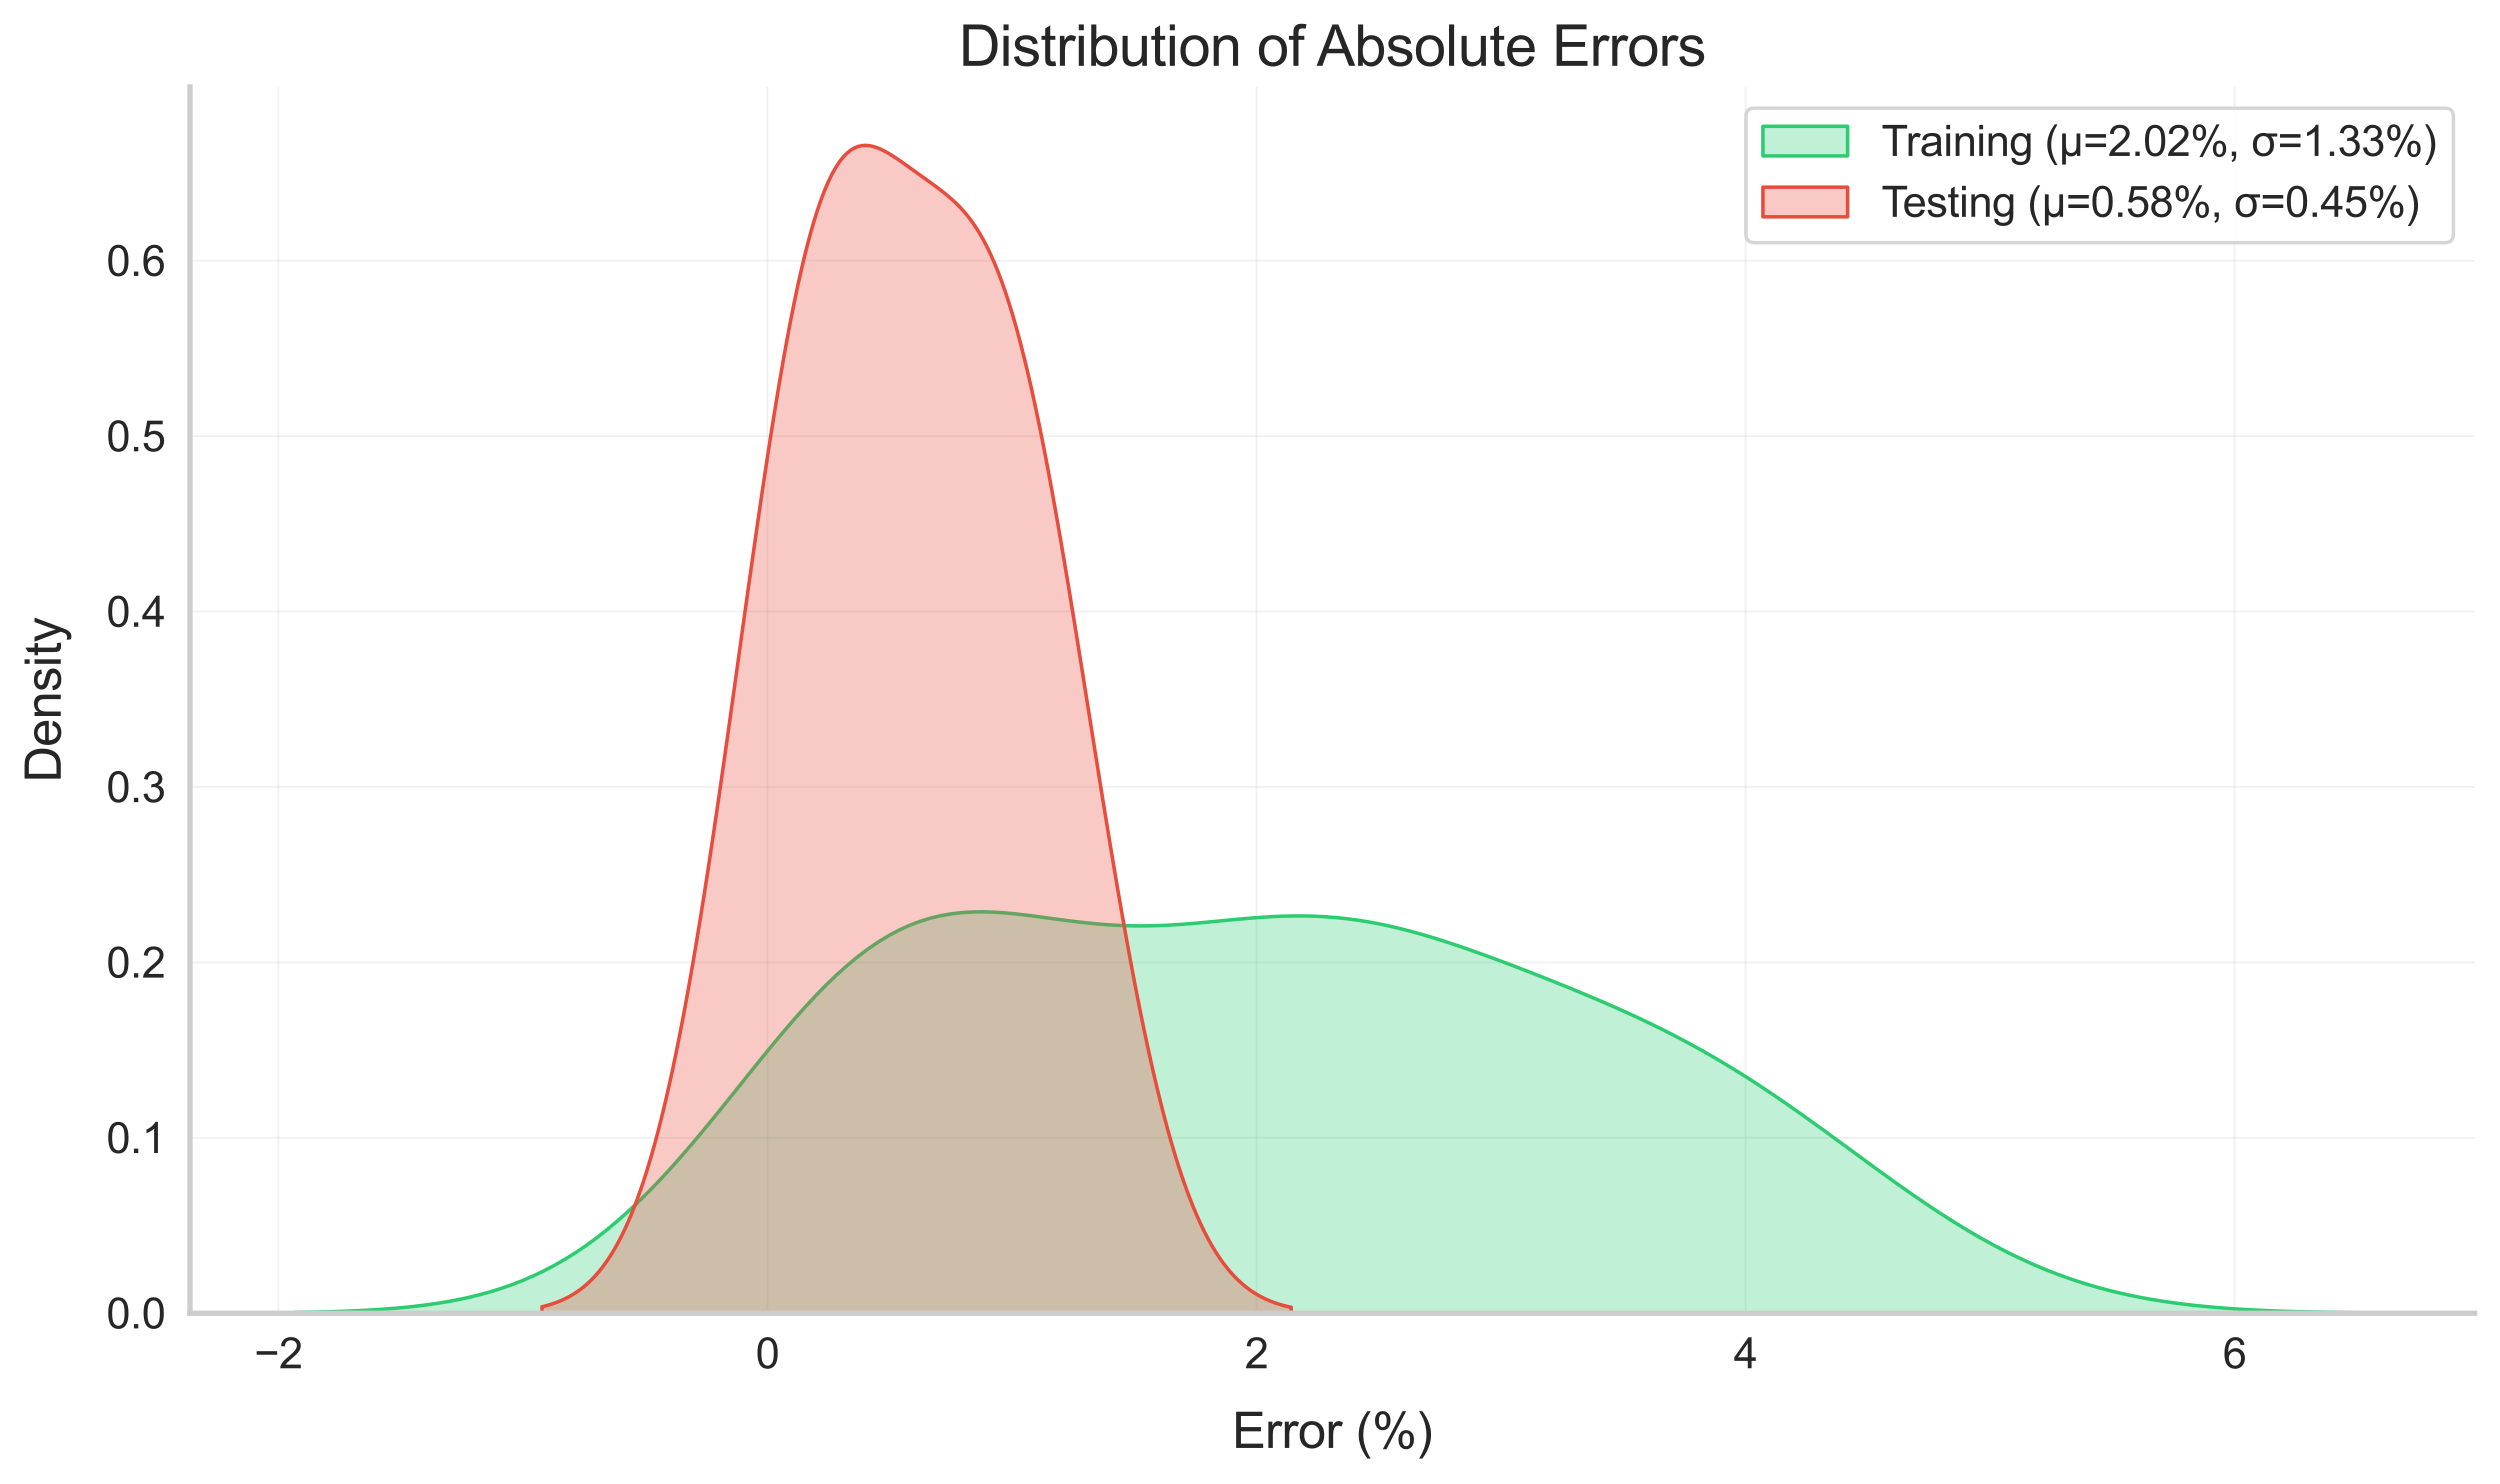 <?xml version="1.0" encoding="utf-8" standalone="no"?>
<!DOCTYPE svg PUBLIC "-//W3C//DTD SVG 1.1//EN"
  "http://www.w3.org/Graphics/SVG/1.1/DTD/svg11.dtd">
<svg xmlns:xlink="http://www.w3.org/1999/xlink" width="708.48pt" height="420.48pt" viewBox="0 0 708.48 420.48" xmlns="http://www.w3.org/2000/svg" version="1.1">
 <defs>
  <style type="text/css">*{stroke-linejoin: round; stroke-linecap: butt}</style>
 </defs>
 <g id="figure_1">
  <g id="patch_1">
   <path d="M 0 420.48 
L 708.48 420.48 
L 708.48 -0 
L 0 -0 
z
" style="fill: #ffffff"/>
  </g>
  <g id="axes_1">
   <g id="patch_2">
    <path d="M 53.847 372.168 
L 701.28 372.168 
L 701.28 24.652 
L 53.847 24.652 
z
" style="fill: #ffffff"/>
   </g>
   <g id="matplotlib.axis_1">
    <g id="xtick_1">
     <g id="line2d_1">
      <path d="M 78.893 372.168 
L 78.893 24.652 
" clip-path="url(#p729d808e73)" style="fill: none; stroke: #cccccc; stroke-opacity: 0.3; stroke-width: 0.5; stroke-linecap: round"/>
     </g>
     <g id="text_1">
      <!-- −2 -->
      <g style="fill: #262626" transform="translate(72.052 387.757) scale(0.12 -0.12)">
       <defs>
        <path id="ArialMT-2212" d="M 3381 1997 
L 356 1997 
L 356 2522 
L 3381 2522 
L 3381 1997 
z
" transform="scale(0.016)"/>
        <path id="ArialMT-32" d="M 3222 541 
L 3222 0 
L 194 0 
Q 188 203 259 391 
Q 375 700 629 1000 
Q 884 1300 1366 1694 
Q 2113 2306 2375 2664 
Q 2638 3022 2638 3341 
Q 2638 3675 2398 3904 
Q 2159 4134 1775 4134 
Q 1369 4134 1125 3890 
Q 881 3647 878 3216 
L 300 3275 
Q 359 3922 746 4261 
Q 1134 4600 1788 4600 
Q 2447 4600 2831 4234 
Q 3216 3869 3216 3328 
Q 3216 3053 3103 2787 
Q 2991 2522 2730 2228 
Q 2469 1934 1863 1422 
Q 1356 997 1212 845 
Q 1069 694 975 541 
L 3222 541 
z
" transform="scale(0.016)"/>
       </defs>
       <use xlink:href="#ArialMT-2212"/>
       <use xlink:href="#ArialMT-32" x="58.398"/>
      </g>
     </g>
    </g>
    <g id="xtick_2">
     <g id="line2d_2">
      <path d="M 217.485 372.168 
L 217.485 24.652 
" clip-path="url(#p729d808e73)" style="fill: none; stroke: #cccccc; stroke-opacity: 0.3; stroke-width: 0.5; stroke-linecap: round"/>
     </g>
     <g id="text_2">
      <!-- 0 -->
      <g style="fill: #262626" transform="translate(214.149 387.757) scale(0.12 -0.12)">
       <defs>
        <path id="ArialMT-30" d="M 266 2259 
Q 266 3072 433 3567 
Q 600 4063 929 4331 
Q 1259 4600 1759 4600 
Q 2128 4600 2406 4451 
Q 2684 4303 2865 4023 
Q 3047 3744 3150 3342 
Q 3253 2941 3253 2259 
Q 3253 1453 3087 958 
Q 2922 463 2592 192 
Q 2263 -78 1759 -78 
Q 1097 -78 719 397 
Q 266 969 266 2259 
z
M 844 2259 
Q 844 1131 1108 757 
Q 1372 384 1759 384 
Q 2147 384 2411 759 
Q 2675 1134 2675 2259 
Q 2675 3391 2411 3762 
Q 2147 4134 1753 4134 
Q 1366 4134 1134 3806 
Q 844 3388 844 2259 
z
" transform="scale(0.016)"/>
       </defs>
       <use xlink:href="#ArialMT-30"/>
      </g>
     </g>
    </g>
    <g id="xtick_3">
     <g id="line2d_3">
      <path d="M 356.078 372.168 
L 356.078 24.652 
" clip-path="url(#p729d808e73)" style="fill: none; stroke: #cccccc; stroke-opacity: 0.3; stroke-width: 0.5; stroke-linecap: round"/>
     </g>
     <g id="text_3">
      <!-- 2 -->
      <g style="fill: #262626" transform="translate(352.741 387.757) scale(0.12 -0.12)">
       <use xlink:href="#ArialMT-32"/>
      </g>
     </g>
    </g>
    <g id="xtick_4">
     <g id="line2d_4">
      <path d="M 494.67 372.168 
L 494.67 24.652 
" clip-path="url(#p729d808e73)" style="fill: none; stroke: #cccccc; stroke-opacity: 0.3; stroke-width: 0.5; stroke-linecap: round"/>
     </g>
     <g id="text_4">
      <!-- 4 -->
      <g style="fill: #262626" transform="translate(491.334 387.757) scale(0.12 -0.12)">
       <defs>
        <path id="ArialMT-34" d="M 2069 0 
L 2069 1097 
L 81 1097 
L 81 1613 
L 2172 4581 
L 2631 4581 
L 2631 1613 
L 3250 1613 
L 3250 1097 
L 2631 1097 
L 2631 0 
L 2069 0 
z
M 2069 1613 
L 2069 3678 
L 634 1613 
L 2069 1613 
z
" transform="scale(0.016)"/>
       </defs>
       <use xlink:href="#ArialMT-34"/>
      </g>
     </g>
    </g>
    <g id="xtick_5">
     <g id="line2d_5">
      <path d="M 633.263 372.168 
L 633.263 24.652 
" clip-path="url(#p729d808e73)" style="fill: none; stroke: #cccccc; stroke-opacity: 0.3; stroke-width: 0.5; stroke-linecap: round"/>
     </g>
     <g id="text_5">
      <!-- 6 -->
      <g style="fill: #262626" transform="translate(629.926 387.757) scale(0.12 -0.12)">
       <defs>
        <path id="ArialMT-36" d="M 3184 3459 
L 2625 3416 
Q 2550 3747 2413 3897 
Q 2184 4138 1850 4138 
Q 1581 4138 1378 3988 
Q 1113 3794 959 3422 
Q 806 3050 800 2363 
Q 1003 2672 1297 2822 
Q 1591 2972 1913 2972 
Q 2475 2972 2870 2558 
Q 3266 2144 3266 1488 
Q 3266 1056 3080 686 
Q 2894 316 2569 119 
Q 2244 -78 1831 -78 
Q 1128 -78 684 439 
Q 241 956 241 2144 
Q 241 3472 731 4075 
Q 1159 4600 1884 4600 
Q 2425 4600 2770 4297 
Q 3116 3994 3184 3459 
z
M 888 1484 
Q 888 1194 1011 928 
Q 1134 663 1356 523 
Q 1578 384 1822 384 
Q 2178 384 2434 671 
Q 2691 959 2691 1453 
Q 2691 1928 2437 2201 
Q 2184 2475 1800 2475 
Q 1419 2475 1153 2201 
Q 888 1928 888 1484 
z
" transform="scale(0.016)"/>
       </defs>
       <use xlink:href="#ArialMT-36"/>
      </g>
     </g>
    </g>
    <g id="text_6">
     <!-- Error (%) -->
     <g style="fill: #262626" transform="translate(349.179 410.333) scale(0.14 -0.14)">
      <defs>
       <path id="ArialMT-45" d="M 506 0 
L 506 4581 
L 3819 4581 
L 3819 4041 
L 1113 4041 
L 1113 2638 
L 3647 2638 
L 3647 2100 
L 1113 2100 
L 1113 541 
L 3925 541 
L 3925 0 
L 506 0 
z
" transform="scale(0.016)"/>
       <path id="ArialMT-72" d="M 416 0 
L 416 3319 
L 922 3319 
L 922 2816 
Q 1116 3169 1280 3281 
Q 1444 3394 1641 3394 
Q 1925 3394 2219 3213 
L 2025 2691 
Q 1819 2813 1613 2813 
Q 1428 2813 1281 2702 
Q 1134 2591 1072 2394 
Q 978 2094 978 1738 
L 978 0 
L 416 0 
z
" transform="scale(0.016)"/>
       <path id="ArialMT-6f" d="M 213 1659 
Q 213 2581 725 3025 
Q 1153 3394 1769 3394 
Q 2453 3394 2887 2945 
Q 3322 2497 3322 1706 
Q 3322 1066 3130 698 
Q 2938 331 2570 128 
Q 2203 -75 1769 -75 
Q 1072 -75 642 372 
Q 213 819 213 1659 
z
M 791 1659 
Q 791 1022 1069 705 
Q 1347 388 1769 388 
Q 2188 388 2466 706 
Q 2744 1025 2744 1678 
Q 2744 2294 2464 2611 
Q 2184 2928 1769 2928 
Q 1347 2928 1069 2612 
Q 791 2297 791 1659 
z
" transform="scale(0.016)"/>
       <path id="ArialMT-20" transform="scale(0.016)"/>
       <path id="ArialMT-28" d="M 1497 -1347 
Q 1031 -759 709 28 
Q 388 816 388 1659 
Q 388 2403 628 3084 
Q 909 3875 1497 4659 
L 1900 4659 
Q 1522 4009 1400 3731 
Q 1209 3300 1100 2831 
Q 966 2247 966 1656 
Q 966 153 1900 -1347 
L 1497 -1347 
z
" transform="scale(0.016)"/>
       <path id="ArialMT-25" d="M 372 3481 
Q 372 3972 619 4315 
Q 866 4659 1334 4659 
Q 1766 4659 2048 4351 
Q 2331 4044 2331 3447 
Q 2331 2866 2045 2552 
Q 1759 2238 1341 2238 
Q 925 2238 648 2547 
Q 372 2856 372 3481 
z
M 1350 4272 
Q 1141 4272 1002 4090 
Q 863 3909 863 3425 
Q 863 2984 1003 2804 
Q 1144 2625 1350 2625 
Q 1563 2625 1702 2806 
Q 1841 2988 1841 3469 
Q 1841 3913 1700 4092 
Q 1559 4272 1350 4272 
z
M 1353 -169 
L 3859 4659 
L 4316 4659 
L 1819 -169 
L 1353 -169 
z
M 3334 1075 
Q 3334 1569 3581 1911 
Q 3828 2253 4300 2253 
Q 4731 2253 5014 1945 
Q 5297 1638 5297 1041 
Q 5297 459 5011 145 
Q 4725 -169 4303 -169 
Q 3888 -169 3611 142 
Q 3334 453 3334 1075 
z
M 4316 1866 
Q 4103 1866 3964 1684 
Q 3825 1503 3825 1019 
Q 3825 581 3965 400 
Q 4106 219 4313 219 
Q 4528 219 4667 400 
Q 4806 581 4806 1063 
Q 4806 1506 4665 1686 
Q 4525 1866 4316 1866 
z
" transform="scale(0.016)"/>
       <path id="ArialMT-29" d="M 791 -1347 
L 388 -1347 
Q 1322 153 1322 1656 
Q 1322 2244 1188 2822 
Q 1081 3291 891 3722 
Q 769 4003 388 4659 
L 791 4659 
Q 1378 3875 1659 3084 
Q 1900 2403 1900 1659 
Q 1900 816 1576 28 
Q 1253 -759 791 -1347 
z
" transform="scale(0.016)"/>
      </defs>
      <use xlink:href="#ArialMT-45"/>
      <use xlink:href="#ArialMT-72" x="66.699"/>
      <use xlink:href="#ArialMT-72" x="100"/>
      <use xlink:href="#ArialMT-6f" x="133.301"/>
      <use xlink:href="#ArialMT-72" x="188.916"/>
      <use xlink:href="#ArialMT-20" x="222.217"/>
      <use xlink:href="#ArialMT-28" x="250"/>
      <use xlink:href="#ArialMT-25" x="283.301"/>
      <use xlink:href="#ArialMT-29" x="372.217"/>
     </g>
    </g>
   </g>
   <g id="matplotlib.axis_2">
    <g id="ytick_1">
     <g id="line2d_6">
      <path d="M 53.847 372.168 
L 701.28 372.168 
" clip-path="url(#p729d808e73)" style="fill: none; stroke: #cccccc; stroke-opacity: 0.3; stroke-width: 0.5; stroke-linecap: round"/>
     </g>
     <g id="text_7">
      <!-- 0.0 -->
      <g style="fill: #262626" transform="translate(30.168 376.462) scale(0.12 -0.12)">
       <defs>
        <path id="ArialMT-2e" d="M 581 0 
L 581 641 
L 1222 641 
L 1222 0 
L 581 0 
z
" transform="scale(0.016)"/>
       </defs>
       <use xlink:href="#ArialMT-30"/>
       <use xlink:href="#ArialMT-2e" x="55.615"/>
       <use xlink:href="#ArialMT-30" x="83.398"/>
      </g>
     </g>
    </g>
    <g id="ytick_2">
     <g id="line2d_7">
      <path d="M 53.847 322.455 
L 701.28 322.455 
" clip-path="url(#p729d808e73)" style="fill: none; stroke: #cccccc; stroke-opacity: 0.3; stroke-width: 0.5; stroke-linecap: round"/>
     </g>
     <g id="text_8">
      <!-- 0.1 -->
      <g style="fill: #262626" transform="translate(30.168 326.749) scale(0.12 -0.12)">
       <defs>
        <path id="ArialMT-31" d="M 2384 0 
L 1822 0 
L 1822 3584 
Q 1619 3391 1289 3197 
Q 959 3003 697 2906 
L 697 3450 
Q 1169 3672 1522 3987 
Q 1875 4303 2022 4600 
L 2384 4600 
L 2384 0 
z
" transform="scale(0.016)"/>
       </defs>
       <use xlink:href="#ArialMT-30"/>
       <use xlink:href="#ArialMT-2e" x="55.615"/>
       <use xlink:href="#ArialMT-31" x="83.398"/>
      </g>
     </g>
    </g>
    <g id="ytick_3">
     <g id="line2d_8">
      <path d="M 53.847 272.742 
L 701.28 272.742 
" clip-path="url(#p729d808e73)" style="fill: none; stroke: #cccccc; stroke-opacity: 0.3; stroke-width: 0.5; stroke-linecap: round"/>
     </g>
     <g id="text_9">
      <!-- 0.2 -->
      <g style="fill: #262626" transform="translate(30.168 277.036) scale(0.12 -0.12)">
       <use xlink:href="#ArialMT-30"/>
       <use xlink:href="#ArialMT-2e" x="55.615"/>
       <use xlink:href="#ArialMT-32" x="83.398"/>
      </g>
     </g>
    </g>
    <g id="ytick_4">
     <g id="line2d_9">
      <path d="M 53.847 223.029 
L 701.28 223.029 
" clip-path="url(#p729d808e73)" style="fill: none; stroke: #cccccc; stroke-opacity: 0.3; stroke-width: 0.5; stroke-linecap: round"/>
     </g>
     <g id="text_10">
      <!-- 0.3 -->
      <g style="fill: #262626" transform="translate(30.168 227.324) scale(0.12 -0.12)">
       <defs>
        <path id="ArialMT-33" d="M 269 1209 
L 831 1284 
Q 928 806 1161 595 
Q 1394 384 1728 384 
Q 2125 384 2398 659 
Q 2672 934 2672 1341 
Q 2672 1728 2419 1979 
Q 2166 2231 1775 2231 
Q 1616 2231 1378 2169 
L 1441 2663 
Q 1497 2656 1531 2656 
Q 1891 2656 2178 2843 
Q 2466 3031 2466 3422 
Q 2466 3731 2256 3934 
Q 2047 4138 1716 4138 
Q 1388 4138 1169 3931 
Q 950 3725 888 3313 
L 325 3413 
Q 428 3978 793 4289 
Q 1159 4600 1703 4600 
Q 2078 4600 2393 4439 
Q 2709 4278 2876 4000 
Q 3044 3722 3044 3409 
Q 3044 3113 2884 2869 
Q 2725 2625 2413 2481 
Q 2819 2388 3044 2092 
Q 3269 1797 3269 1353 
Q 3269 753 2831 336 
Q 2394 -81 1725 -81 
Q 1122 -81 723 278 
Q 325 638 269 1209 
z
" transform="scale(0.016)"/>
       </defs>
       <use xlink:href="#ArialMT-30"/>
       <use xlink:href="#ArialMT-2e" x="55.615"/>
       <use xlink:href="#ArialMT-33" x="83.398"/>
      </g>
     </g>
    </g>
    <g id="ytick_5">
     <g id="line2d_10">
      <path d="M 53.847 173.316 
L 701.28 173.316 
" clip-path="url(#p729d808e73)" style="fill: none; stroke: #cccccc; stroke-opacity: 0.3; stroke-width: 0.5; stroke-linecap: round"/>
     </g>
     <g id="text_11">
      <!-- 0.4 -->
      <g style="fill: #262626" transform="translate(30.168 177.611) scale(0.12 -0.12)">
       <use xlink:href="#ArialMT-30"/>
       <use xlink:href="#ArialMT-2e" x="55.615"/>
       <use xlink:href="#ArialMT-34" x="83.398"/>
      </g>
     </g>
    </g>
    <g id="ytick_6">
     <g id="line2d_11">
      <path d="M 53.847 123.603 
L 701.28 123.603 
" clip-path="url(#p729d808e73)" style="fill: none; stroke: #cccccc; stroke-opacity: 0.3; stroke-width: 0.5; stroke-linecap: round"/>
     </g>
     <g id="text_12">
      <!-- 0.5 -->
      <g style="fill: #262626" transform="translate(30.168 127.898) scale(0.12 -0.12)">
       <defs>
        <path id="ArialMT-35" d="M 266 1200 
L 856 1250 
Q 922 819 1161 601 
Q 1400 384 1738 384 
Q 2144 384 2425 690 
Q 2706 997 2706 1503 
Q 2706 1984 2436 2262 
Q 2166 2541 1728 2541 
Q 1456 2541 1237 2417 
Q 1019 2294 894 2097 
L 366 2166 
L 809 4519 
L 3088 4519 
L 3088 3981 
L 1259 3981 
L 1013 2750 
Q 1425 3038 1878 3038 
Q 2478 3038 2890 2622 
Q 3303 2206 3303 1553 
Q 3303 931 2941 478 
Q 2500 -78 1738 -78 
Q 1113 -78 717 272 
Q 322 622 266 1200 
z
" transform="scale(0.016)"/>
       </defs>
       <use xlink:href="#ArialMT-30"/>
       <use xlink:href="#ArialMT-2e" x="55.615"/>
       <use xlink:href="#ArialMT-35" x="83.398"/>
      </g>
     </g>
    </g>
    <g id="ytick_7">
     <g id="line2d_12">
      <path d="M 53.847 73.89 
L 701.28 73.89 
" clip-path="url(#p729d808e73)" style="fill: none; stroke: #cccccc; stroke-opacity: 0.3; stroke-width: 0.5; stroke-linecap: round"/>
     </g>
     <g id="text_13">
      <!-- 0.6 -->
      <g style="fill: #262626" transform="translate(30.168 78.185) scale(0.12 -0.12)">
       <use xlink:href="#ArialMT-30"/>
       <use xlink:href="#ArialMT-2e" x="55.615"/>
       <use xlink:href="#ArialMT-36" x="83.398"/>
      </g>
     </g>
    </g>
    <g id="text_14">
     <!-- Density -->
     <g style="fill: #262626" transform="translate(17.221 221.751) rotate(-90) scale(0.14 -0.14)">
      <defs>
       <path id="ArialMT-44" d="M 494 0 
L 494 4581 
L 2072 4581 
Q 2606 4581 2888 4516 
Q 3281 4425 3559 4188 
Q 3922 3881 4101 3404 
Q 4281 2928 4281 2316 
Q 4281 1794 4159 1391 
Q 4038 988 3847 723 
Q 3656 459 3429 307 
Q 3203 156 2883 78 
Q 2563 0 2147 0 
L 494 0 
z
M 1100 541 
L 2078 541 
Q 2531 541 2789 625 
Q 3047 709 3200 863 
Q 3416 1078 3536 1442 
Q 3656 1806 3656 2325 
Q 3656 3044 3420 3430 
Q 3184 3816 2847 3947 
Q 2603 4041 2063 4041 
L 1100 4041 
L 1100 541 
z
" transform="scale(0.016)"/>
       <path id="ArialMT-65" d="M 2694 1069 
L 3275 997 
Q 3138 488 2766 206 
Q 2394 -75 1816 -75 
Q 1088 -75 661 373 
Q 234 822 234 1631 
Q 234 2469 665 2931 
Q 1097 3394 1784 3394 
Q 2450 3394 2872 2941 
Q 3294 2488 3294 1666 
Q 3294 1616 3291 1516 
L 816 1516 
Q 847 969 1125 678 
Q 1403 388 1819 388 
Q 2128 388 2347 550 
Q 2566 713 2694 1069 
z
M 847 1978 
L 2700 1978 
Q 2663 2397 2488 2606 
Q 2219 2931 1791 2931 
Q 1403 2931 1139 2672 
Q 875 2413 847 1978 
z
" transform="scale(0.016)"/>
       <path id="ArialMT-6e" d="M 422 0 
L 422 3319 
L 928 3319 
L 928 2847 
Q 1294 3394 1984 3394 
Q 2284 3394 2536 3286 
Q 2788 3178 2913 3003 
Q 3038 2828 3088 2588 
Q 3119 2431 3119 2041 
L 3119 0 
L 2556 0 
L 2556 2019 
Q 2556 2363 2490 2533 
Q 2425 2703 2258 2804 
Q 2091 2906 1866 2906 
Q 1506 2906 1245 2678 
Q 984 2450 984 1813 
L 984 0 
L 422 0 
z
" transform="scale(0.016)"/>
       <path id="ArialMT-73" d="M 197 991 
L 753 1078 
Q 800 744 1014 566 
Q 1228 388 1613 388 
Q 2000 388 2187 545 
Q 2375 703 2375 916 
Q 2375 1106 2209 1216 
Q 2094 1291 1634 1406 
Q 1016 1563 777 1677 
Q 538 1791 414 1992 
Q 291 2194 291 2438 
Q 291 2659 392 2848 
Q 494 3038 669 3163 
Q 800 3259 1026 3326 
Q 1253 3394 1513 3394 
Q 1903 3394 2198 3281 
Q 2494 3169 2634 2976 
Q 2775 2784 2828 2463 
L 2278 2388 
Q 2241 2644 2061 2787 
Q 1881 2931 1553 2931 
Q 1166 2931 1000 2803 
Q 834 2675 834 2503 
Q 834 2394 903 2306 
Q 972 2216 1119 2156 
Q 1203 2125 1616 2013 
Q 2213 1853 2448 1751 
Q 2684 1650 2818 1456 
Q 2953 1263 2953 975 
Q 2953 694 2789 445 
Q 2625 197 2315 61 
Q 2006 -75 1616 -75 
Q 969 -75 630 194 
Q 291 463 197 991 
z
" transform="scale(0.016)"/>
       <path id="ArialMT-69" d="M 425 3934 
L 425 4581 
L 988 4581 
L 988 3934 
L 425 3934 
z
M 425 0 
L 425 3319 
L 988 3319 
L 988 0 
L 425 0 
z
" transform="scale(0.016)"/>
       <path id="ArialMT-74" d="M 1650 503 
L 1731 6 
Q 1494 -44 1306 -44 
Q 1000 -44 831 53 
Q 663 150 594 308 
Q 525 466 525 972 
L 525 2881 
L 113 2881 
L 113 3319 
L 525 3319 
L 525 4141 
L 1084 4478 
L 1084 3319 
L 1650 3319 
L 1650 2881 
L 1084 2881 
L 1084 941 
Q 1084 700 1114 631 
Q 1144 563 1211 522 
Q 1278 481 1403 481 
Q 1497 481 1650 503 
z
" transform="scale(0.016)"/>
       <path id="ArialMT-79" d="M 397 -1278 
L 334 -750 
Q 519 -800 656 -800 
Q 844 -800 956 -737 
Q 1069 -675 1141 -563 
Q 1194 -478 1313 -144 
Q 1328 -97 1363 -6 
L 103 3319 
L 709 3319 
L 1400 1397 
Q 1534 1031 1641 628 
Q 1738 1016 1872 1384 
L 2581 3319 
L 3144 3319 
L 1881 -56 
Q 1678 -603 1566 -809 
Q 1416 -1088 1222 -1217 
Q 1028 -1347 759 -1347 
Q 597 -1347 397 -1278 
z
" transform="scale(0.016)"/>
      </defs>
      <use xlink:href="#ArialMT-44"/>
      <use xlink:href="#ArialMT-65" x="72.217"/>
      <use xlink:href="#ArialMT-6e" x="127.832"/>
      <use xlink:href="#ArialMT-73" x="183.447"/>
      <use xlink:href="#ArialMT-69" x="233.447"/>
      <use xlink:href="#ArialMT-74" x="255.664"/>
      <use xlink:href="#ArialMT-79" x="283.447"/>
     </g>
    </g>
   </g>
   <g id="PolyCollection_1">
    <defs>
     <path id="m0a97d0721f" d="M 83.276 -48.525 
L 83.276 -48.312 
L 86.234 -48.312 
L 89.192 -48.312 
L 92.149 -48.312 
L 95.107 -48.312 
L 98.065 -48.312 
L 101.022 -48.312 
L 103.98 -48.312 
L 106.938 -48.312 
L 109.895 -48.312 
L 112.853 -48.312 
L 115.811 -48.312 
L 118.768 -48.312 
L 121.726 -48.312 
L 124.684 -48.312 
L 127.641 -48.312 
L 130.599 -48.312 
L 133.557 -48.312 
L 136.514 -48.312 
L 139.472 -48.312 
L 142.43 -48.312 
L 145.387 -48.312 
L 148.345 -48.312 
L 151.303 -48.312 
L 154.26 -48.312 
L 157.218 -48.312 
L 160.175 -48.312 
L 163.133 -48.312 
L 166.091 -48.312 
L 169.048 -48.312 
L 172.006 -48.312 
L 174.964 -48.312 
L 177.921 -48.312 
L 180.879 -48.312 
L 183.837 -48.312 
L 186.794 -48.312 
L 189.752 -48.312 
L 192.71 -48.312 
L 195.667 -48.312 
L 198.625 -48.312 
L 201.583 -48.312 
L 204.54 -48.312 
L 207.498 -48.312 
L 210.456 -48.312 
L 213.413 -48.312 
L 216.371 -48.312 
L 219.329 -48.312 
L 222.286 -48.312 
L 225.244 -48.312 
L 228.202 -48.312 
L 231.159 -48.312 
L 234.117 -48.312 
L 237.075 -48.312 
L 240.032 -48.312 
L 242.99 -48.312 
L 245.948 -48.312 
L 248.905 -48.312 
L 251.863 -48.312 
L 254.821 -48.312 
L 257.778 -48.312 
L 260.736 -48.312 
L 263.694 -48.312 
L 266.651 -48.312 
L 269.609 -48.312 
L 272.567 -48.312 
L 275.524 -48.312 
L 278.482 -48.312 
L 281.44 -48.312 
L 284.397 -48.312 
L 287.355 -48.312 
L 290.313 -48.312 
L 293.27 -48.312 
L 296.228 -48.312 
L 299.186 -48.312 
L 302.143 -48.312 
L 305.101 -48.312 
L 308.059 -48.312 
L 311.016 -48.312 
L 313.974 -48.312 
L 316.932 -48.312 
L 319.889 -48.312 
L 322.847 -48.312 
L 325.805 -48.312 
L 328.762 -48.312 
L 331.72 -48.312 
L 334.678 -48.312 
L 337.635 -48.312 
L 340.593 -48.312 
L 343.551 -48.312 
L 346.508 -48.312 
L 349.466 -48.312 
L 352.424 -48.312 
L 355.381 -48.312 
L 358.339 -48.312 
L 361.297 -48.312 
L 364.254 -48.312 
L 367.212 -48.312 
L 370.17 -48.312 
L 373.127 -48.312 
L 376.085 -48.312 
L 379.043 -48.312 
L 382 -48.312 
L 384.958 -48.312 
L 387.916 -48.312 
L 390.873 -48.312 
L 393.831 -48.312 
L 396.789 -48.312 
L 399.746 -48.312 
L 402.704 -48.312 
L 405.662 -48.312 
L 408.619 -48.312 
L 411.577 -48.312 
L 414.535 -48.312 
L 417.492 -48.312 
L 420.45 -48.312 
L 423.408 -48.312 
L 426.365 -48.312 
L 429.323 -48.312 
L 432.281 -48.312 
L 435.238 -48.312 
L 438.196 -48.312 
L 441.154 -48.312 
L 444.111 -48.312 
L 447.069 -48.312 
L 450.027 -48.312 
L 452.984 -48.312 
L 455.942 -48.312 
L 458.899 -48.312 
L 461.857 -48.312 
L 464.815 -48.312 
L 467.772 -48.312 
L 470.73 -48.312 
L 473.688 -48.312 
L 476.645 -48.312 
L 479.603 -48.312 
L 482.561 -48.312 
L 485.518 -48.312 
L 488.476 -48.312 
L 491.434 -48.312 
L 494.391 -48.312 
L 497.349 -48.312 
L 500.307 -48.312 
L 503.264 -48.312 
L 506.222 -48.312 
L 509.18 -48.312 
L 512.137 -48.312 
L 515.095 -48.312 
L 518.053 -48.312 
L 521.01 -48.312 
L 523.968 -48.312 
L 526.926 -48.312 
L 529.883 -48.312 
L 532.841 -48.312 
L 535.799 -48.312 
L 538.756 -48.312 
L 541.714 -48.312 
L 544.672 -48.312 
L 547.629 -48.312 
L 550.587 -48.312 
L 553.545 -48.312 
L 556.502 -48.312 
L 559.46 -48.312 
L 562.418 -48.312 
L 565.375 -48.312 
L 568.333 -48.312 
L 571.291 -48.312 
L 574.248 -48.312 
L 577.206 -48.312 
L 580.164 -48.312 
L 583.121 -48.312 
L 586.079 -48.312 
L 589.037 -48.312 
L 591.994 -48.312 
L 594.952 -48.312 
L 597.91 -48.312 
L 600.867 -48.312 
L 603.825 -48.312 
L 606.783 -48.312 
L 609.74 -48.312 
L 612.698 -48.312 
L 615.656 -48.312 
L 618.613 -48.312 
L 621.571 -48.312 
L 624.529 -48.312 
L 627.486 -48.312 
L 630.444 -48.312 
L 633.402 -48.312 
L 636.359 -48.312 
L 639.317 -48.312 
L 642.275 -48.312 
L 645.232 -48.312 
L 648.19 -48.312 
L 651.148 -48.312 
L 654.105 -48.312 
L 657.063 -48.312 
L 660.021 -48.312 
L 662.978 -48.312 
L 665.936 -48.312 
L 668.894 -48.312 
L 671.851 -48.312 
L 671.851 -48.429 
L 671.851 -48.429 
L 668.894 -48.455 
L 665.936 -48.487 
L 662.978 -48.525 
L 660.021 -48.57 
L 657.063 -48.624 
L 654.105 -48.688 
L 651.148 -48.762 
L 648.19 -48.85 
L 645.232 -48.953 
L 642.275 -49.072 
L 639.317 -49.21 
L 636.359 -49.37 
L 633.402 -49.553 
L 630.444 -49.763 
L 627.486 -50.002 
L 624.529 -50.274 
L 621.571 -50.581 
L 618.613 -50.927 
L 615.656 -51.316 
L 612.698 -51.75 
L 609.74 -52.233 
L 606.783 -52.77 
L 603.825 -53.362 
L 600.867 -54.015 
L 597.91 -54.73 
L 594.952 -55.512 
L 591.994 -56.362 
L 589.037 -57.284 
L 586.079 -58.28 
L 583.121 -59.351 
L 580.164 -60.499 
L 577.206 -61.726 
L 574.248 -63.031 
L 571.291 -64.415 
L 568.333 -65.877 
L 565.375 -67.415 
L 562.418 -69.028 
L 559.46 -70.714 
L 556.502 -72.469 
L 553.545 -74.289 
L 550.587 -76.171 
L 547.629 -78.109 
L 544.672 -80.099 
L 541.714 -82.134 
L 538.756 -84.209 
L 535.799 -86.316 
L 532.841 -88.45 
L 529.883 -90.603 
L 526.926 -92.768 
L 523.968 -94.939 
L 521.01 -97.108 
L 518.053 -99.269 
L 515.095 -101.415 
L 512.137 -103.54 
L 509.18 -105.638 
L 506.222 -107.705 
L 503.264 -109.734 
L 500.307 -111.722 
L 497.349 -113.666 
L 494.391 -115.563 
L 491.434 -117.41 
L 488.476 -119.205 
L 485.518 -120.949 
L 482.561 -122.641 
L 479.603 -124.282 
L 476.645 -125.872 
L 473.688 -127.413 
L 470.73 -128.908 
L 467.772 -130.359 
L 464.815 -131.769 
L 461.857 -133.141 
L 458.899 -134.479 
L 455.942 -135.786 
L 452.984 -137.065 
L 450.027 -138.319 
L 447.069 -139.552 
L 444.111 -140.766 
L 441.154 -141.962 
L 438.196 -143.143 
L 435.238 -144.309 
L 432.281 -145.461 
L 429.323 -146.598 
L 426.365 -147.719 
L 423.408 -148.822 
L 420.45 -149.904 
L 417.492 -150.963 
L 414.535 -151.994 
L 411.577 -152.993 
L 408.619 -153.955 
L 405.662 -154.875 
L 402.704 -155.747 
L 399.746 -156.565 
L 396.789 -157.325 
L 393.831 -158.021 
L 390.873 -158.649 
L 387.916 -159.204 
L 384.958 -159.684 
L 382 -160.085 
L 379.043 -160.407 
L 376.085 -160.649 
L 373.127 -160.812 
L 370.17 -160.899 
L 367.212 -160.913 
L 364.254 -160.861 
L 361.297 -160.747 
L 358.339 -160.58 
L 355.381 -160.369 
L 352.424 -160.122 
L 349.466 -159.851 
L 346.508 -159.567 
L 343.551 -159.281 
L 340.593 -159.004 
L 337.635 -158.747 
L 334.678 -158.52 
L 331.72 -158.333 
L 328.762 -158.195 
L 325.805 -158.112 
L 322.847 -158.09 
L 319.889 -158.132 
L 316.932 -158.239 
L 313.974 -158.41 
L 311.016 -158.642 
L 308.059 -158.929 
L 305.101 -159.264 
L 302.143 -159.635 
L 299.186 -160.03 
L 296.228 -160.435 
L 293.27 -160.834 
L 290.313 -161.209 
L 287.355 -161.54 
L 284.397 -161.809 
L 281.44 -161.995 
L 278.482 -162.078 
L 275.524 -162.038 
L 272.567 -161.856 
L 269.609 -161.514 
L 266.651 -160.996 
L 263.694 -160.287 
L 260.736 -159.375 
L 257.778 -158.25 
L 254.821 -156.905 
L 251.863 -155.335 
L 248.905 -153.54 
L 245.948 -151.52 
L 242.99 -149.28 
L 240.032 -146.827 
L 237.075 -144.172 
L 234.117 -141.327 
L 231.159 -138.307 
L 228.202 -135.13 
L 225.244 -131.814 
L 222.286 -128.379 
L 219.329 -124.848 
L 216.371 -121.242 
L 213.413 -117.585 
L 210.456 -113.898 
L 207.498 -110.205 
L 204.54 -106.526 
L 201.583 -102.884 
L 198.625 -99.298 
L 195.667 -95.785 
L 192.71 -92.364 
L 189.752 -89.048 
L 186.794 -85.852 
L 183.837 -82.785 
L 180.879 -79.858 
L 177.921 -77.078 
L 174.964 -74.449 
L 172.006 -71.976 
L 169.048 -69.661 
L 166.091 -67.502 
L 163.133 -65.5 
L 160.175 -63.65 
L 157.218 -61.95 
L 154.26 -60.393 
L 151.303 -58.975 
L 148.345 -57.689 
L 145.387 -56.527 
L 142.43 -55.483 
L 139.472 -54.548 
L 136.514 -53.715 
L 133.557 -52.975 
L 130.599 -52.322 
L 127.641 -51.747 
L 124.684 -51.243 
L 121.726 -50.804 
L 118.768 -50.423 
L 115.811 -50.093 
L 112.853 -49.809 
L 109.895 -49.565 
L 106.938 -49.357 
L 103.98 -49.18 
L 101.022 -49.031 
L 98.065 -48.905 
L 95.107 -48.799 
L 92.149 -48.71 
L 89.192 -48.637 
L 86.234 -48.575 
L 83.276 -48.525 
z
" style="stroke: #2ecc71"/>
    </defs>
    <g clip-path="url(#p729d808e73)">
     <use xlink:href="#m0a97d0721f" x="0" y="420.48" style="fill: #2ecc71; fill-opacity: 0.3; stroke: #2ecc71"/>
    </g>
   </g>
   <g id="PolyCollection_2">
    <defs>
     <path id="mdd5fef1b32" d="M 153.597 -50.149 
L 153.597 -48.312 
L 154.664 -48.312 
L 155.731 -48.312 
L 156.798 -48.312 
L 157.865 -48.312 
L 158.932 -48.312 
L 159.999 -48.312 
L 161.066 -48.312 
L 162.133 -48.312 
L 163.2 -48.312 
L 164.266 -48.312 
L 165.333 -48.312 
L 166.4 -48.312 
L 167.467 -48.312 
L 168.534 -48.312 
L 169.601 -48.312 
L 170.668 -48.312 
L 171.735 -48.312 
L 172.802 -48.312 
L 173.869 -48.312 
L 174.936 -48.312 
L 176.003 -48.312 
L 177.07 -48.312 
L 178.136 -48.312 
L 179.203 -48.312 
L 180.27 -48.312 
L 181.337 -48.312 
L 182.404 -48.312 
L 183.471 -48.312 
L 184.538 -48.312 
L 185.605 -48.312 
L 186.672 -48.312 
L 187.739 -48.312 
L 188.806 -48.312 
L 189.873 -48.312 
L 190.94 -48.312 
L 192.007 -48.312 
L 193.073 -48.312 
L 194.14 -48.312 
L 195.207 -48.312 
L 196.274 -48.312 
L 197.341 -48.312 
L 198.408 -48.312 
L 199.475 -48.312 
L 200.542 -48.312 
L 201.609 -48.312 
L 202.676 -48.312 
L 203.743 -48.312 
L 204.81 -48.312 
L 205.877 -48.312 
L 206.943 -48.312 
L 208.01 -48.312 
L 209.077 -48.312 
L 210.144 -48.312 
L 211.211 -48.312 
L 212.278 -48.312 
L 213.345 -48.312 
L 214.412 -48.312 
L 215.479 -48.312 
L 216.546 -48.312 
L 217.613 -48.312 
L 218.68 -48.312 
L 219.747 -48.312 
L 220.814 -48.312 
L 221.88 -48.312 
L 222.947 -48.312 
L 224.014 -48.312 
L 225.081 -48.312 
L 226.148 -48.312 
L 227.215 -48.312 
L 228.282 -48.312 
L 229.349 -48.312 
L 230.416 -48.312 
L 231.483 -48.312 
L 232.55 -48.312 
L 233.617 -48.312 
L 234.684 -48.312 
L 235.75 -48.312 
L 236.817 -48.312 
L 237.884 -48.312 
L 238.951 -48.312 
L 240.018 -48.312 
L 241.085 -48.312 
L 242.152 -48.312 
L 243.219 -48.312 
L 244.286 -48.312 
L 245.353 -48.312 
L 246.42 -48.312 
L 247.487 -48.312 
L 248.554 -48.312 
L 249.621 -48.312 
L 250.687 -48.312 
L 251.754 -48.312 
L 252.821 -48.312 
L 253.888 -48.312 
L 254.955 -48.312 
L 256.022 -48.312 
L 257.089 -48.312 
L 258.156 -48.312 
L 259.223 -48.312 
L 260.29 -48.312 
L 261.357 -48.312 
L 262.424 -48.312 
L 263.491 -48.312 
L 264.557 -48.312 
L 265.624 -48.312 
L 266.691 -48.312 
L 267.758 -48.312 
L 268.825 -48.312 
L 269.892 -48.312 
L 270.959 -48.312 
L 272.026 -48.312 
L 273.093 -48.312 
L 274.16 -48.312 
L 275.227 -48.312 
L 276.294 -48.312 
L 277.361 -48.312 
L 278.428 -48.312 
L 279.494 -48.312 
L 280.561 -48.312 
L 281.628 -48.312 
L 282.695 -48.312 
L 283.762 -48.312 
L 284.829 -48.312 
L 285.896 -48.312 
L 286.963 -48.312 
L 288.03 -48.312 
L 289.097 -48.312 
L 290.164 -48.312 
L 291.231 -48.312 
L 292.298 -48.312 
L 293.364 -48.312 
L 294.431 -48.312 
L 295.498 -48.312 
L 296.565 -48.312 
L 297.632 -48.312 
L 298.699 -48.312 
L 299.766 -48.312 
L 300.833 -48.312 
L 301.9 -48.312 
L 302.967 -48.312 
L 304.034 -48.312 
L 305.101 -48.312 
L 306.168 -48.312 
L 307.235 -48.312 
L 308.301 -48.312 
L 309.368 -48.312 
L 310.435 -48.312 
L 311.502 -48.312 
L 312.569 -48.312 
L 313.636 -48.312 
L 314.703 -48.312 
L 315.77 -48.312 
L 316.837 -48.312 
L 317.904 -48.312 
L 318.971 -48.312 
L 320.038 -48.312 
L 321.105 -48.312 
L 322.172 -48.312 
L 323.238 -48.312 
L 324.305 -48.312 
L 325.372 -48.312 
L 326.439 -48.312 
L 327.506 -48.312 
L 328.573 -48.312 
L 329.64 -48.312 
L 330.707 -48.312 
L 331.774 -48.312 
L 332.841 -48.312 
L 333.908 -48.312 
L 334.975 -48.312 
L 336.042 -48.312 
L 337.108 -48.312 
L 338.175 -48.312 
L 339.242 -48.312 
L 340.309 -48.312 
L 341.376 -48.312 
L 342.443 -48.312 
L 343.51 -48.312 
L 344.577 -48.312 
L 345.644 -48.312 
L 346.711 -48.312 
L 347.778 -48.312 
L 348.845 -48.312 
L 349.912 -48.312 
L 350.979 -48.312 
L 352.045 -48.312 
L 353.112 -48.312 
L 354.179 -48.312 
L 355.246 -48.312 
L 356.313 -48.312 
L 357.38 -48.312 
L 358.447 -48.312 
L 359.514 -48.312 
L 360.581 -48.312 
L 361.648 -48.312 
L 362.715 -48.312 
L 363.782 -48.312 
L 364.849 -48.312 
L 365.915 -48.312 
L 365.915 -49.986 
L 365.915 -49.986 
L 364.849 -50.227 
L 363.782 -50.5 
L 362.715 -50.806 
L 361.648 -51.149 
L 360.581 -51.534 
L 359.514 -51.964 
L 358.447 -52.444 
L 357.38 -52.977 
L 356.313 -53.569 
L 355.246 -54.226 
L 354.179 -54.951 
L 353.112 -55.752 
L 352.045 -56.633 
L 350.979 -57.602 
L 349.912 -58.663 
L 348.845 -59.824 
L 347.778 -61.091 
L 346.711 -62.471 
L 345.644 -63.971 
L 344.577 -65.597 
L 343.51 -67.357 
L 342.443 -69.258 
L 341.376 -71.305 
L 340.309 -73.507 
L 339.242 -75.868 
L 338.175 -78.395 
L 337.108 -81.095 
L 336.042 -83.971 
L 334.975 -87.03 
L 333.908 -90.275 
L 332.841 -93.71 
L 331.774 -97.339 
L 330.707 -101.163 
L 329.64 -105.184 
L 328.573 -109.402 
L 327.506 -113.818 
L 326.439 -118.429 
L 325.372 -123.234 
L 324.305 -128.23 
L 323.238 -133.41 
L 322.172 -138.771 
L 321.105 -144.305 
L 320.038 -150.004 
L 318.971 -155.86 
L 317.904 -161.861 
L 316.837 -167.997 
L 315.77 -174.256 
L 314.703 -180.624 
L 313.636 -187.087 
L 312.569 -193.63 
L 311.502 -200.236 
L 310.435 -206.89 
L 309.368 -213.574 
L 308.301 -220.271 
L 307.235 -226.963 
L 306.168 -233.631 
L 305.101 -240.257 
L 304.034 -246.823 
L 302.967 -253.312 
L 301.9 -259.705 
L 300.833 -265.985 
L 299.766 -272.136 
L 298.699 -278.142 
L 297.632 -283.988 
L 296.565 -289.661 
L 295.498 -295.148 
L 294.431 -300.436 
L 293.364 -305.517 
L 292.298 -310.382 
L 291.231 -315.024 
L 290.164 -319.437 
L 289.097 -323.617 
L 288.03 -327.563 
L 286.963 -331.274 
L 285.896 -334.75 
L 284.829 -337.995 
L 283.762 -341.013 
L 282.695 -343.811 
L 281.628 -346.394 
L 280.561 -348.773 
L 279.494 -350.956 
L 278.428 -352.955 
L 277.361 -354.782 
L 276.294 -356.449 
L 275.227 -357.969 
L 274.16 -359.357 
L 273.093 -360.626 
L 272.026 -361.791 
L 270.959 -362.864 
L 269.892 -363.861 
L 268.825 -364.793 
L 267.758 -365.673 
L 266.691 -366.512 
L 265.624 -367.321 
L 264.557 -368.109 
L 263.491 -368.884 
L 262.424 -369.651 
L 261.357 -370.416 
L 260.29 -371.18 
L 259.223 -371.946 
L 258.156 -372.713 
L 257.089 -373.477 
L 256.022 -374.235 
L 254.955 -374.981 
L 253.888 -375.705 
L 252.821 -376.399 
L 251.754 -377.051 
L 250.687 -377.648 
L 249.621 -378.176 
L 248.554 -378.62 
L 247.487 -378.963 
L 246.42 -379.189 
L 245.353 -379.279 
L 244.286 -379.216 
L 243.219 -378.981 
L 242.152 -378.556 
L 241.085 -377.923 
L 240.018 -377.065 
L 238.951 -375.966 
L 237.884 -374.609 
L 236.817 -372.981 
L 235.75 -371.069 
L 234.684 -368.861 
L 233.617 -366.348 
L 232.55 -363.522 
L 231.483 -360.377 
L 230.416 -356.91 
L 229.349 -353.119 
L 228.282 -349.004 
L 227.215 -344.57 
L 226.148 -339.82 
L 225.081 -334.762 
L 224.014 -329.406 
L 222.947 -323.763 
L 221.88 -317.846 
L 220.814 -311.672 
L 219.747 -305.256 
L 218.68 -298.618 
L 217.613 -291.776 
L 216.546 -284.754 
L 215.479 -277.571 
L 214.412 -270.252 
L 213.345 -262.82 
L 212.278 -255.298 
L 211.211 -247.711 
L 210.144 -240.083 
L 209.077 -232.437 
L 208.01 -224.798 
L 206.943 -217.187 
L 205.877 -209.628 
L 204.81 -202.141 
L 203.743 -194.748 
L 202.676 -187.467 
L 201.609 -180.316 
L 200.542 -173.312 
L 199.475 -166.47 
L 198.408 -159.804 
L 197.341 -153.326 
L 196.274 -147.048 
L 195.207 -140.978 
L 194.14 -135.124 
L 193.073 -129.493 
L 192.007 -124.09 
L 190.94 -118.917 
L 189.873 -113.978 
L 188.806 -109.272 
L 187.739 -104.8 
L 186.672 -100.56 
L 185.605 -96.549 
L 184.538 -92.764 
L 183.471 -89.2 
L 182.404 -85.852 
L 181.337 -82.714 
L 180.27 -79.78 
L 179.203 -77.043 
L 178.136 -74.495 
L 177.07 -72.128 
L 176.003 -69.934 
L 174.936 -67.906 
L 173.869 -66.035 
L 172.802 -64.312 
L 171.735 -62.73 
L 170.668 -61.279 
L 169.601 -59.953 
L 168.534 -58.742 
L 167.467 -57.64 
L 166.4 -56.639 
L 165.333 -55.73 
L 164.266 -54.909 
L 163.2 -54.167 
L 162.133 -53.499 
L 161.066 -52.898 
L 159.999 -52.359 
L 158.932 -51.877 
L 157.865 -51.446 
L 156.798 -51.062 
L 155.731 -50.72 
L 154.664 -50.417 
L 153.597 -50.149 
z
" style="stroke: #e74c3c"/>
    </defs>
    <g clip-path="url(#p729d808e73)">
     <use xlink:href="#mdd5fef1b32" x="0" y="420.48" style="fill: #e74c3c; fill-opacity: 0.3; stroke: #e74c3c"/>
    </g>
   </g>
   <g id="patch_3">
    <path d="M 53.847 372.168 
L 53.847 24.652 
" style="fill: none; stroke: #cccccc; stroke-width: 1.5; stroke-linejoin: miter; stroke-linecap: square"/>
   </g>
   <g id="patch_4">
    <path d="M 53.847 372.168 
L 701.28 372.168 
" style="fill: none; stroke: #cccccc; stroke-width: 1.5; stroke-linejoin: miter; stroke-linecap: square"/>
   </g>
   <g id="text_15">
    <!-- Distribution of Absolute Errors -->
    <g style="fill: #262626" transform="translate(271.744 18.652) scale(0.16 -0.16)">
     <defs>
      <path id="ArialMT-62" d="M 941 0 
L 419 0 
L 419 4581 
L 981 4581 
L 981 2947 
Q 1338 3394 1891 3394 
Q 2197 3394 2470 3270 
Q 2744 3147 2920 2923 
Q 3097 2700 3197 2384 
Q 3297 2069 3297 1709 
Q 3297 856 2875 390 
Q 2453 -75 1863 -75 
Q 1275 -75 941 416 
L 941 0 
z
M 934 1684 
Q 934 1088 1097 822 
Q 1363 388 1816 388 
Q 2184 388 2453 708 
Q 2722 1028 2722 1663 
Q 2722 2313 2464 2622 
Q 2206 2931 1841 2931 
Q 1472 2931 1203 2611 
Q 934 2291 934 1684 
z
" transform="scale(0.016)"/>
      <path id="ArialMT-75" d="M 2597 0 
L 2597 488 
Q 2209 -75 1544 -75 
Q 1250 -75 995 37 
Q 741 150 617 320 
Q 494 491 444 738 
Q 409 903 409 1263 
L 409 3319 
L 972 3319 
L 972 1478 
Q 972 1038 1006 884 
Q 1059 663 1231 536 
Q 1403 409 1656 409 
Q 1909 409 2131 539 
Q 2353 669 2445 892 
Q 2538 1116 2538 1541 
L 2538 3319 
L 3100 3319 
L 3100 0 
L 2597 0 
z
" transform="scale(0.016)"/>
      <path id="ArialMT-66" d="M 556 0 
L 556 2881 
L 59 2881 
L 59 3319 
L 556 3319 
L 556 3672 
Q 556 4006 616 4169 
Q 697 4388 901 4523 
Q 1106 4659 1475 4659 
Q 1713 4659 2000 4603 
L 1916 4113 
Q 1741 4144 1584 4144 
Q 1328 4144 1222 4034 
Q 1116 3925 1116 3625 
L 1116 3319 
L 1763 3319 
L 1763 2881 
L 1116 2881 
L 1116 0 
L 556 0 
z
" transform="scale(0.016)"/>
      <path id="ArialMT-41" d="M -9 0 
L 1750 4581 
L 2403 4581 
L 4278 0 
L 3588 0 
L 3053 1388 
L 1138 1388 
L 634 0 
L -9 0 
z
M 1313 1881 
L 2866 1881 
L 2388 3150 
Q 2169 3728 2063 4100 
Q 1975 3659 1816 3225 
L 1313 1881 
z
" transform="scale(0.016)"/>
      <path id="ArialMT-6c" d="M 409 0 
L 409 4581 
L 972 4581 
L 972 0 
L 409 0 
z
" transform="scale(0.016)"/>
     </defs>
     <use xlink:href="#ArialMT-44"/>
     <use xlink:href="#ArialMT-69" x="72.217"/>
     <use xlink:href="#ArialMT-73" x="94.434"/>
     <use xlink:href="#ArialMT-74" x="144.434"/>
     <use xlink:href="#ArialMT-72" x="172.217"/>
     <use xlink:href="#ArialMT-69" x="205.518"/>
     <use xlink:href="#ArialMT-62" x="227.734"/>
     <use xlink:href="#ArialMT-75" x="283.35"/>
     <use xlink:href="#ArialMT-74" x="338.965"/>
     <use xlink:href="#ArialMT-69" x="366.748"/>
     <use xlink:href="#ArialMT-6f" x="388.965"/>
     <use xlink:href="#ArialMT-6e" x="444.58"/>
     <use xlink:href="#ArialMT-20" x="500.195"/>
     <use xlink:href="#ArialMT-6f" x="527.979"/>
     <use xlink:href="#ArialMT-66" x="583.594"/>
     <use xlink:href="#ArialMT-20" x="611.377"/>
     <use xlink:href="#ArialMT-41" x="633.66"/>
     <use xlink:href="#ArialMT-62" x="700.359"/>
     <use xlink:href="#ArialMT-73" x="755.975"/>
     <use xlink:href="#ArialMT-6f" x="805.975"/>
     <use xlink:href="#ArialMT-6c" x="861.59"/>
     <use xlink:href="#ArialMT-75" x="883.807"/>
     <use xlink:href="#ArialMT-74" x="939.422"/>
     <use xlink:href="#ArialMT-65" x="967.205"/>
     <use xlink:href="#ArialMT-20" x="1022.82"/>
     <use xlink:href="#ArialMT-45" x="1050.604"/>
     <use xlink:href="#ArialMT-72" x="1117.303"/>
     <use xlink:href="#ArialMT-72" x="1150.604"/>
     <use xlink:href="#ArialMT-6f" x="1183.904"/>
     <use xlink:href="#ArialMT-72" x="1239.52"/>
     <use xlink:href="#ArialMT-73" x="1272.82"/>
    </g>
   </g>
   <g id="legend_1">
    <g id="patch_5">
     <path d="M 497.201 68.775 
L 692.88 68.775 
Q 695.28 68.775 695.28 66.375 
L 695.28 33.053 
Q 695.28 30.652 692.88 30.652 
L 497.201 30.652 
Q 494.801 30.652 494.801 33.053 
L 494.801 66.375 
Q 494.801 68.775 497.201 68.775 
z
" style="fill: #ffffff; opacity: 0.8; stroke: #cccccc; stroke-linejoin: miter"/>
    </g>
    <g id="patch_6">
     <path d="M 499.601 44.188 
L 523.601 44.188 
L 523.601 35.788 
L 499.601 35.788 
z
" style="fill: #2ecc71; fill-opacity: 0.3; stroke: #2ecc71; stroke-linejoin: miter"/>
    </g>
    <g id="text_16">
     <!-- Training (μ=2.02%, σ=1.33%) -->
     <g style="fill: #262626" transform="translate(533.201 44.188) scale(0.12 -0.12)">
      <defs>
       <path id="ArialMT-54" d="M 1659 0 
L 1659 4041 
L 150 4041 
L 150 4581 
L 3781 4581 
L 3781 4041 
L 2266 4041 
L 2266 0 
L 1659 0 
z
" transform="scale(0.016)"/>
       <path id="ArialMT-61" d="M 2588 409 
Q 2275 144 1986 34 
Q 1697 -75 1366 -75 
Q 819 -75 525 192 
Q 231 459 231 875 
Q 231 1119 342 1320 
Q 453 1522 633 1644 
Q 813 1766 1038 1828 
Q 1203 1872 1538 1913 
Q 2219 1994 2541 2106 
Q 2544 2222 2544 2253 
Q 2544 2597 2384 2738 
Q 2169 2928 1744 2928 
Q 1347 2928 1158 2789 
Q 969 2650 878 2297 
L 328 2372 
Q 403 2725 575 2942 
Q 747 3159 1072 3276 
Q 1397 3394 1825 3394 
Q 2250 3394 2515 3294 
Q 2781 3194 2906 3042 
Q 3031 2891 3081 2659 
Q 3109 2516 3109 2141 
L 3109 1391 
Q 3109 606 3145 398 
Q 3181 191 3288 0 
L 2700 0 
Q 2613 175 2588 409 
z
M 2541 1666 
Q 2234 1541 1622 1453 
Q 1275 1403 1131 1340 
Q 988 1278 909 1158 
Q 831 1038 831 891 
Q 831 666 1001 516 
Q 1172 366 1500 366 
Q 1825 366 2078 508 
Q 2331 650 2450 897 
Q 2541 1088 2541 1459 
L 2541 1666 
z
" transform="scale(0.016)"/>
       <path id="ArialMT-67" d="M 319 -275 
L 866 -356 
Q 900 -609 1056 -725 
Q 1266 -881 1628 -881 
Q 2019 -881 2231 -725 
Q 2444 -569 2519 -288 
Q 2563 -116 2559 434 
Q 2191 0 1641 0 
Q 956 0 581 494 
Q 206 988 206 1678 
Q 206 2153 378 2554 
Q 550 2956 876 3175 
Q 1203 3394 1644 3394 
Q 2231 3394 2613 2919 
L 2613 3319 
L 3131 3319 
L 3131 450 
Q 3131 -325 2973 -648 
Q 2816 -972 2473 -1159 
Q 2131 -1347 1631 -1347 
Q 1038 -1347 672 -1080 
Q 306 -813 319 -275 
z
M 784 1719 
Q 784 1066 1043 766 
Q 1303 466 1694 466 
Q 2081 466 2343 764 
Q 2606 1063 2606 1700 
Q 2606 2309 2336 2618 
Q 2066 2928 1684 2928 
Q 1309 2928 1046 2623 
Q 784 2319 784 1719 
z
" transform="scale(0.016)"/>
       <path id="ArialMT-3bc" d="M 3181 3319 
L 3181 0 
L 2678 0 
L 2678 394 
Q 2516 144 2356 50 
Q 2138 -78 1847 -78 
Q 1588 -78 1388 25 
Q 1238 103 1056 334 
L 1056 -1272 
L 500 -1272 
L 500 3319 
L 1056 3319 
L 1056 1913 
Q 1056 1147 1137 920 
Q 1219 694 1401 562 
Q 1584 431 1822 431 
Q 2072 431 2269 568 
Q 2466 706 2547 923 
Q 2628 1141 2628 1903 
L 2628 3319 
L 3181 3319 
z
" transform="scale(0.016)"/>
       <path id="ArialMT-3d" d="M 3381 2694 
L 356 2694 
L 356 3219 
L 3381 3219 
L 3381 2694 
z
M 3381 1303 
L 356 1303 
L 356 1828 
L 3381 1828 
L 3381 1303 
z
" transform="scale(0.016)"/>
       <path id="ArialMT-2c" d="M 569 0 
L 569 641 
L 1209 641 
L 1209 0 
Q 1209 -353 1084 -570 
Q 959 -788 688 -906 
L 531 -666 
Q 709 -588 793 -436 
Q 878 -284 888 0 
L 569 0 
z
" transform="scale(0.016)"/>
       <path id="ArialMT-3c3" d="M 3809 3319 
L 3809 2863 
L 2906 2863 
Q 3322 2475 3322 1656 
Q 3322 766 2867 345 
Q 2413 -75 1763 -75 
Q 1088 -75 650 362 
Q 213 800 213 1659 
Q 213 2544 667 2969 
Q 1122 3394 1763 3394 
Q 1997 3394 2294 3319 
L 3809 3319 
z
M 1753 2928 
Q 1344 2928 1067 2609 
Q 791 2291 791 1656 
Q 791 1025 1061 706 
Q 1331 388 1763 388 
Q 2216 388 2483 720 
Q 2750 1053 2750 1659 
Q 2750 2213 2504 2570 
Q 2259 2928 1753 2928 
z
" transform="scale(0.016)"/>
      </defs>
      <use xlink:href="#ArialMT-54"/>
      <use xlink:href="#ArialMT-72" x="57.334"/>
      <use xlink:href="#ArialMT-61" x="90.635"/>
      <use xlink:href="#ArialMT-69" x="146.25"/>
      <use xlink:href="#ArialMT-6e" x="168.467"/>
      <use xlink:href="#ArialMT-69" x="224.082"/>
      <use xlink:href="#ArialMT-6e" x="246.299"/>
      <use xlink:href="#ArialMT-67" x="301.914"/>
      <use xlink:href="#ArialMT-20" x="357.529"/>
      <use xlink:href="#ArialMT-28" x="385.312"/>
      <use xlink:href="#ArialMT-3bc" x="418.613"/>
      <use xlink:href="#ArialMT-3d" x="476.23"/>
      <use xlink:href="#ArialMT-32" x="534.629"/>
      <use xlink:href="#ArialMT-2e" x="590.244"/>
      <use xlink:href="#ArialMT-30" x="618.027"/>
      <use xlink:href="#ArialMT-32" x="673.643"/>
      <use xlink:href="#ArialMT-25" x="729.258"/>
      <use xlink:href="#ArialMT-2c" x="818.174"/>
      <use xlink:href="#ArialMT-20" x="845.957"/>
      <use xlink:href="#ArialMT-3c3" x="873.74"/>
      <use xlink:href="#ArialMT-3d" x="935.459"/>
      <use xlink:href="#ArialMT-31" x="993.857"/>
      <use xlink:href="#ArialMT-2e" x="1049.473"/>
      <use xlink:href="#ArialMT-33" x="1077.256"/>
      <use xlink:href="#ArialMT-33" x="1132.871"/>
      <use xlink:href="#ArialMT-25" x="1188.486"/>
      <use xlink:href="#ArialMT-29" x="1277.402"/>
     </g>
    </g>
    <g id="patch_7">
     <path d="M 499.601 61.449 
L 523.601 61.449 
L 523.601 53.049 
L 499.601 53.049 
z
" style="fill: #e74c3c; fill-opacity: 0.3; stroke: #e74c3c; stroke-linejoin: miter"/>
    </g>
    <g id="text_17">
     <!-- Testing (μ=0.58%, σ=0.45%) -->
     <g style="fill: #262626" transform="translate(533.201 61.449) scale(0.12 -0.12)">
      <defs>
       <path id="ArialMT-38" d="M 1131 2484 
Q 781 2613 612 2850 
Q 444 3088 444 3419 
Q 444 3919 803 4259 
Q 1163 4600 1759 4600 
Q 2359 4600 2725 4251 
Q 3091 3903 3091 3403 
Q 3091 3084 2923 2848 
Q 2756 2613 2416 2484 
Q 2838 2347 3058 2040 
Q 3278 1734 3278 1309 
Q 3278 722 2862 322 
Q 2447 -78 1769 -78 
Q 1091 -78 675 323 
Q 259 725 259 1325 
Q 259 1772 486 2073 
Q 713 2375 1131 2484 
z
M 1019 3438 
Q 1019 3113 1228 2906 
Q 1438 2700 1772 2700 
Q 2097 2700 2305 2904 
Q 2513 3109 2513 3406 
Q 2513 3716 2298 3927 
Q 2084 4138 1766 4138 
Q 1444 4138 1231 3931 
Q 1019 3725 1019 3438 
z
M 838 1322 
Q 838 1081 952 856 
Q 1066 631 1291 507 
Q 1516 384 1775 384 
Q 2178 384 2440 643 
Q 2703 903 2703 1303 
Q 2703 1709 2433 1975 
Q 2163 2241 1756 2241 
Q 1359 2241 1098 1978 
Q 838 1716 838 1322 
z
" transform="scale(0.016)"/>
      </defs>
      <use xlink:href="#ArialMT-54"/>
      <use xlink:href="#ArialMT-65" x="49.959"/>
      <use xlink:href="#ArialMT-73" x="105.574"/>
      <use xlink:href="#ArialMT-74" x="155.574"/>
      <use xlink:href="#ArialMT-69" x="183.357"/>
      <use xlink:href="#ArialMT-6e" x="205.574"/>
      <use xlink:href="#ArialMT-67" x="261.189"/>
      <use xlink:href="#ArialMT-20" x="316.805"/>
      <use xlink:href="#ArialMT-28" x="344.588"/>
      <use xlink:href="#ArialMT-3bc" x="377.889"/>
      <use xlink:href="#ArialMT-3d" x="435.506"/>
      <use xlink:href="#ArialMT-30" x="493.904"/>
      <use xlink:href="#ArialMT-2e" x="549.52"/>
      <use xlink:href="#ArialMT-35" x="577.303"/>
      <use xlink:href="#ArialMT-38" x="632.918"/>
      <use xlink:href="#ArialMT-25" x="688.533"/>
      <use xlink:href="#ArialMT-2c" x="777.449"/>
      <use xlink:href="#ArialMT-20" x="805.232"/>
      <use xlink:href="#ArialMT-3c3" x="833.016"/>
      <use xlink:href="#ArialMT-3d" x="894.734"/>
      <use xlink:href="#ArialMT-30" x="953.133"/>
      <use xlink:href="#ArialMT-2e" x="1008.748"/>
      <use xlink:href="#ArialMT-34" x="1036.531"/>
      <use xlink:href="#ArialMT-35" x="1092.146"/>
      <use xlink:href="#ArialMT-25" x="1147.762"/>
      <use xlink:href="#ArialMT-29" x="1236.678"/>
     </g>
    </g>
   </g>
  </g>
 </g>
 <defs>
  <clipPath id="p729d808e73">
   <rect x="53.847" y="24.652" width="647.433" height="347.515"/>
  </clipPath>
 </defs>
</svg>
